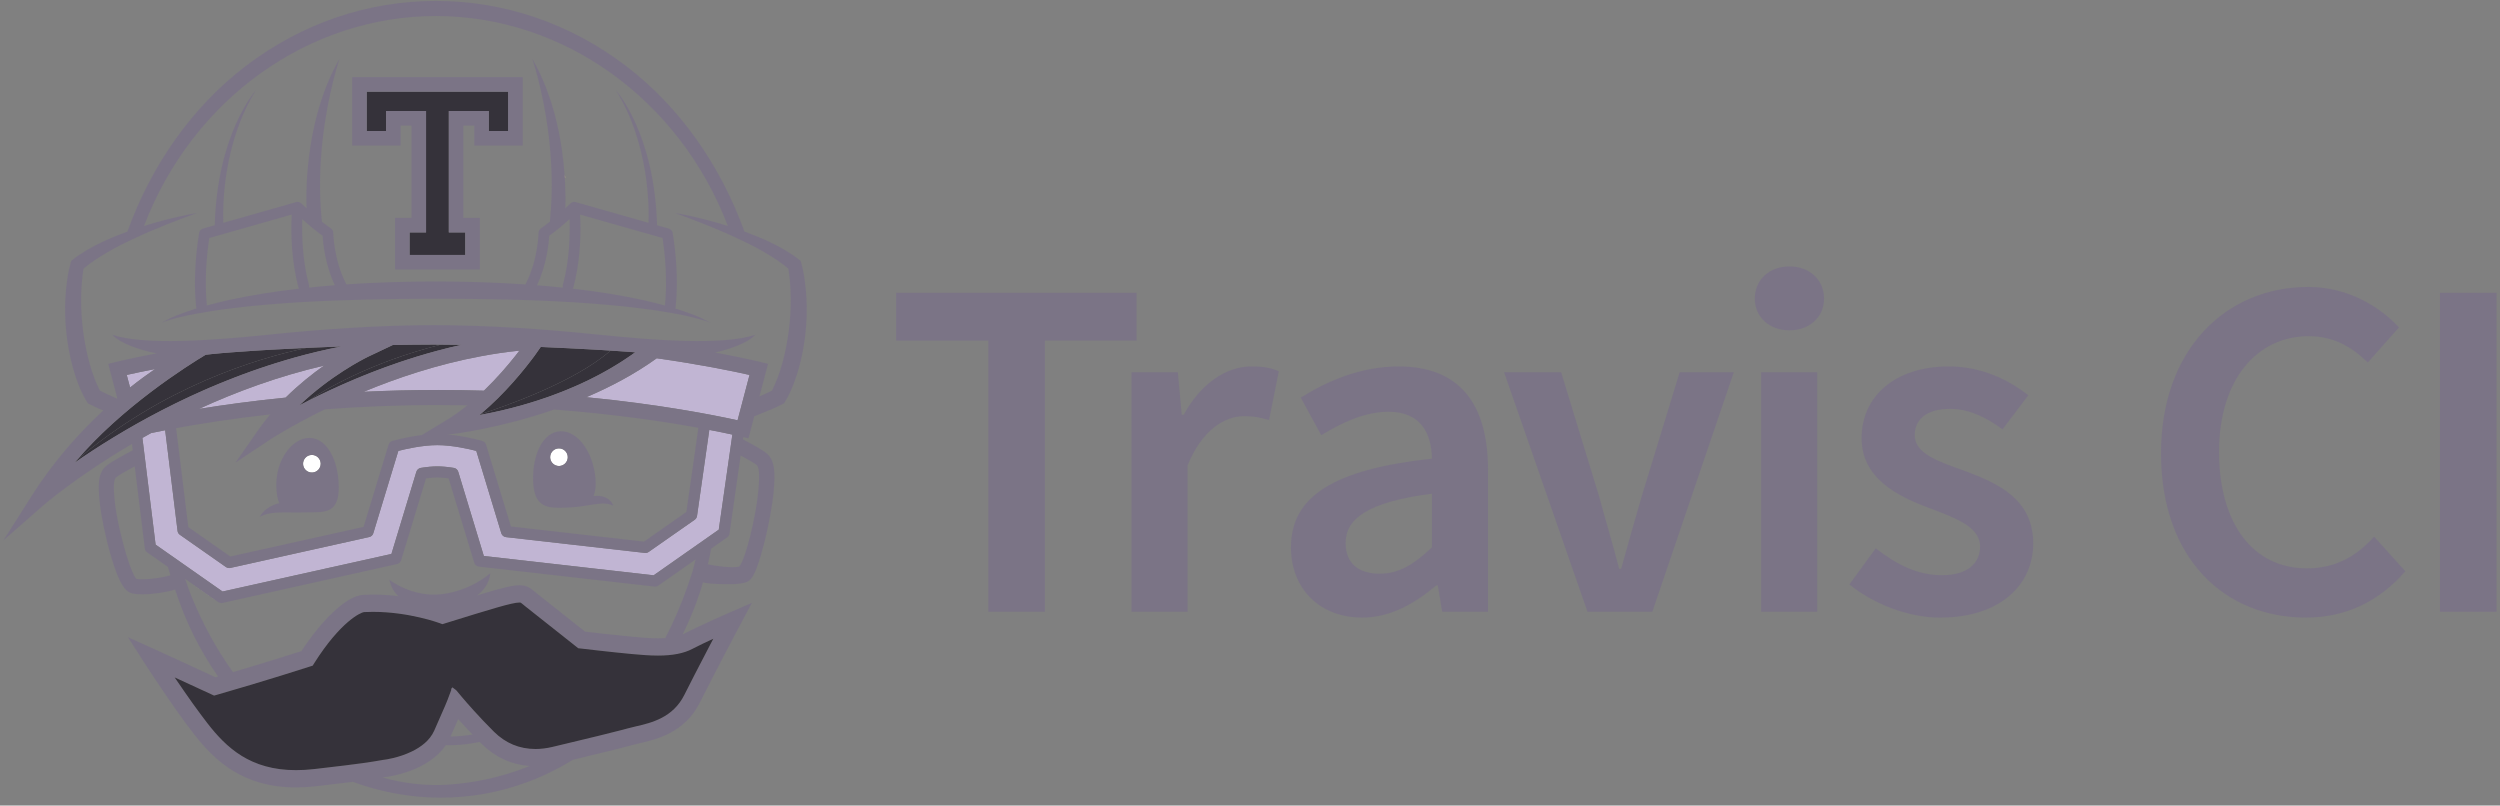 <?xml version="1.0" encoding="utf-8"?>
<!-- Generator: Adobe Illustrator 16.0.0, SVG Export Plug-In . SVG Version: 6.00 Build 0)  -->
<!DOCTYPE svg PUBLIC "-//W3C//DTD SVG 1.1//EN" "http://www.w3.org/Graphics/SVG/1.1/DTD/svg11.dtd">
<svg version="1.1" xmlns="http://www.w3.org/2000/svg" xmlns:xlink="http://www.w3.org/1999/xlink" x="0px" y="0px" width="720px"
	 height="232px" viewBox="0 0 720 232" enable-background="new 0 0 720 232" xml:space="preserve">
<rect x="0" y="0" width="720" height="232" fill="#808080" stroke="none"/>
<g id="Layer_1">
	<g>
		<path fill="#7B7486" d="M284.634,98.086h-26.543V84.324h69.249v13.763h-26.409v78.095h-16.297V98.086z"/>
		<path fill="#7B7486" d="M325.878,107.218h13.344l1.119,12.216h0.567c4.916-8.988,12.221-13.902,19.524-13.902
			c3.507,0,5.755,0.42,7.864,1.408l-2.81,14.043c-2.387-0.703-4.215-1.125-7.164-1.125c-5.476,0-12.079,3.793-16.295,14.185v42.14
			h-16.151L325.878,107.218L325.878,107.218z"/>
		<path fill="#7B7486" d="M412.4,132.078c-0.143-7.305-3.231-13.482-12.501-13.482c-6.884,0-13.348,3.088-19.382,6.739
			l-5.901-10.817c7.584-4.771,17.276-8.987,28.231-8.987c17.275,0,25.703,10.536,25.703,29.779v40.871h-13.204l-1.259-7.586h-0.426
			c-6.18,5.198-13.204,9.27-21.348,9.27c-12.08,0-20.513-8.143-20.513-20.227C371.805,142.895,384.17,135.167,412.4,132.078z
			 M397.373,165.225c5.616,0,9.972-2.808,15.027-7.586v-15.449c-18.68,2.39-24.859,7.306-24.859,14.188
			C387.541,162.557,391.607,165.225,397.373,165.225z"/>
		<path fill="#7B7486" d="M433.177,107.218h16.435l10.954,35.816c1.826,6.739,3.935,13.763,5.758,20.786h0.564
			c1.96-7.023,3.933-14.047,5.896-20.786l10.958-35.816h15.59l-23.454,68.964h-18.682L433.177,107.218z"/>
		<path fill="#7B7486" d="M505.384,86.007c0-5.477,4.216-9.272,9.972-9.272c5.765,0,9.973,3.796,9.973,9.272
			c0,5.335-4.208,9.132-9.973,9.132C509.6,95.14,505.384,91.343,505.384,86.007z M507.211,107.218h16.156v68.964h-16.156V107.218z"
			/>
		<path fill="#7B7486" d="M540.206,157.922c6.176,4.775,12.08,7.729,19.104,7.729c7.443,0,10.951-3.512,10.951-8.287
			c0-5.76-7.442-8.288-14.747-11.098c-9.133-3.371-19.384-8.566-19.384-20.082c0-12.083,9.691-20.651,25.14-20.651
			c9.552,0,17.279,3.928,22.898,8.288l-7.442,9.833c-4.775-3.512-9.69-5.899-15.169-5.899c-6.884,0-10.119,3.231-10.119,7.584
			c0,5.335,6.885,7.587,14.328,10.255c9.411,3.508,19.804,8.004,19.804,20.928c0,11.797-9.407,21.348-26.822,21.348
			c-9.412,0-19.385-4.07-26.124-9.551L540.206,157.922z"/>
		<path fill="#7B7486" d="M664.793,82.639c11.235,0,20.363,5.477,26.124,11.656l-8.988,10.108
			c-4.774-4.628-9.972-7.579-16.995-7.579c-15.027,0-25.844,12.635-25.844,33.287c0,20.928,9.969,33.572,25.279,33.572
			c8.146,0,14.188-3.375,19.383-9.133l8.987,9.971c-7.442,8.572-16.994,13.344-28.65,13.344c-23.313,0-41.715-16.855-41.715-47.33
			C622.374,100.474,641.193,82.639,664.793,82.639z"/>
		<path fill="#7B7486" d="M702.704,84.324H719v91.857h-16.296V84.324z"/>
	</g>
	<g>
		<path fill="#FFFFFF" d="M163.518,131.626c0.024,1.401-1.089,2.556-2.49,2.584c-1.401,0.024-2.562-1.095-2.581-2.492
			c-0.029-1.401,1.086-2.56,2.486-2.584C162.34,129.104,163.498,130.225,163.518,131.626z"/>
		<path fill="#FFFFFF" d="M92.362,133.492c0.035,1.396-1.07,2.564-2.467,2.601c-1.407,0.04-2.575-1.063-2.614-2.471
			c-0.035-1.397,1.068-2.571,2.476-2.601C91.152,130.982,92.323,132.086,92.362,133.492z"/>
		<path fill="#FFFFFF" d="M64.104,173.65c-0.118,0.02-0.236,0.035-0.354,0.035c0.001,0,0.002,0,0.003,0
			C63.865,173.686,63.984,173.67,64.104,173.65z"/>
		<path fill="#FFFFFF" d="M53.321,166.736c0.043,0.129,0.089,0.252,0.131,0.379c-0.041-0.124-0.086-0.248-0.124-0.373
			L53.321,166.736z"/>
		<polygon fill="#FFFFFF" points="61.003,172.122 62.826,173.395 61.003,172.116 55.535,168.288 55.535,168.292 		"/>
		<path fill="#FFFFFF" d="M198.125,168.553c0.205-0.589,0.409-1.178,0.607-1.775C198.532,167.373,198.33,167.964,198.125,168.553z"
			/>
		<path fill="#FFFFFF" d="M188.788,168.953c-0.098,0.007-0.194,0.005-0.289-0.008C188.595,168.958,188.69,168.96,188.788,168.953z"
			/>
		<path fill="#DFC78B" d="M205.661,93.444C205.721,93.472,205.716,93.47,205.661,93.444L205.661,93.444z"/>
		<path fill="#DFC78B" d="M205.266,93.25c0.187,0.092,0.328,0.162,0.396,0.194C205.602,93.416,205.474,93.353,205.266,93.25z"/>
		<path fill="#DFC78B" d="M204.406,92.83c0.372,0.183,0.655,0.32,0.859,0.42C205.029,93.134,204.723,92.985,204.406,92.83z"/>
		<path fill="#DFC78B" d="M204.406,92.83c-0.019-0.009-0.035-0.018-0.054-0.026l0,0C204.371,92.812,204.389,92.821,204.406,92.83z"
			/>
		<path fill="#DFC78B" d="M162.795,51.025l-0.191-0.708c0.024,0.357,0.048,0.71,0.068,1.058L162.795,51.025z"/>
		<path fill="#DFC78B" d="M45.415,93.444C45.361,93.47,45.356,93.472,45.415,93.444L45.415,93.444z"/>
		<path fill="#DFC78B" d="M46.671,92.83c0.043-0.021,0.086-0.042,0.13-0.063l0,0C46.754,92.79,46.716,92.808,46.671,92.83z"/>
		<path fill="#DFC78B" d="M46.671,92.83c-0.318,0.155-0.623,0.304-0.859,0.42C46.015,93.15,46.297,93.013,46.671,92.83z"/>
		<path fill="#DFC78B" d="M45.812,93.25c-0.211,0.103-0.336,0.166-0.396,0.194C45.483,93.412,45.623,93.342,45.812,93.25z"/>
		<path fill="#C1B5D3" d="M149.597,100.985c-0.37,0.481-0.777,1.005-1.213,1.555c-2.239,2.828-5.34,6.438-9.013,9.979
			c-4.279-0.134-8.672-0.208-13.194-0.208c-7.474,0-14.64,0.197-21.444,0.524c9.618-3.986,21.167-7.884,33.677-10.222
			C142.06,101.921,145.798,101.366,149.597,100.985z"/>
		<path fill="#C1B5D3" d="M93.332,105.289c-3.437,2.412-7.309,5.487-11.068,9.221c-9.622,0.966-18.021,2.129-24.944,3.248
			C67.966,112.866,80.119,108.359,93.332,105.289z"/>
		<path fill="#C1B5D3" d="M210.924,125.158l-3.919,27.385l-18.754,13.141l-48.91-5.562l-7.359-24.248
			c-0.175-0.588-0.674-1.021-1.282-1.123c-1.812-0.293-3.412-0.437-4.75-0.437c-1.341,0-2.942,0.144-4.764,0.437
			c-0.601,0.104-1.096,0.535-1.279,1.123l-7.179,23.657l-48.634,10.822L44.82,156.852l-3.804-30.733
			c0.832-0.464,1.675-0.931,2.52-1.396c1.195-0.258,2.537-0.529,4.022-0.812l3.58,29.001c0.049,0.45,0.303,0.853,0.675,1.112
			l13.263,9.291c0.267,0.185,0.594,0.289,0.914,0.289c0.119,0,0.233-0.017,0.358-0.041l39.985-8.896
			c0.139-0.034,0.271-0.083,0.4-0.146c0.367-0.201,0.663-0.537,0.783-0.957l7.206-23.707c1.931-0.496,6.879-1.655,11.227-1.655
			c4.339,0,9.287,1.159,11.223,1.655l7.201,23.707c0.183,0.613,0.722,1.06,1.356,1.133l39.991,4.543
			c0.386,0.045,0.78-0.061,1.099-0.283l13.267-9.275c0.358-0.258,0.604-0.658,0.664-1.095l3.542-24.78
			C206.951,124.314,209.174,124.781,210.924,125.158z"/>
		<path fill="#C1B5D3" d="M215.861,107.983l-3.443,13.06c-7.041-1.555-22.503-4.601-43.551-6.652
			c6.874-2.932,13.877-6.606,20.275-11.207C201.667,104.952,210.863,106.854,215.861,107.983z"/>
		<path fill="#C1B5D3" d="M36.503,107.983l0.957,3.615c2.679-2.134,5.131-3.902,7.2-5.313
			C41.288,106.933,38.538,107.522,36.503,107.983z"/>
		<path fill="#A51E28" d="M182.942,101.466c-0.01-0.01-0.024-0.016-0.034-0.016c-2.309-0.172-4.615-0.328-6.923-0.478
			c2.308,0.15,4.614,0.307,6.923,0.483C182.923,101.456,182.933,101.461,182.942,101.466z"/>
		<path fill="#A51E28" d="M166.035,111.08c5.273-2.334,10.642-5.218,15.747-8.782C176.676,105.861,171.308,108.745,166.035,111.08z"
			/>
		<path fill="#35323A" d="M171.542,100.698c-5.271-0.297-10.539-0.55-15.814-0.768c-0.302,0.451-0.925,1.356-1.816,2.576
			c-2.826,3.822-8.397,10.792-15.536,16.771c5.372-1.703,26.682-8.852,37.477-18.312
			C174.416,100.873,172.98,100.781,171.542,100.698z"/>
		<path fill="#A51E28" d="M111.588,105.537c-0.383,0.139-0.768,0.278-1.146,0.418C110.82,105.815,111.205,105.676,111.588,105.537z"
			/>
		<path fill="#A51E28" d="M114.025,104.676c-0.438,0.151-0.875,0.303-1.307,0.456C113.15,104.979,113.587,104.827,114.025,104.676z"
			/>
		<path fill="#A51E28" d="M109.23,106.407c-0.331,0.124-0.658,0.248-0.985,0.372C108.572,106.655,108.899,106.53,109.23,106.407z"/>
		<path fill="#A51E28" d="M106.944,107.282c-0.268,0.104-0.531,0.208-0.797,0.313C106.413,107.491,106.677,107.387,106.944,107.282z
			"/>
		<path fill="#A51E28" d="M116.612,103.803c-0.519,0.17-1.036,0.341-1.549,0.515C115.576,104.145,116.094,103.974,116.612,103.803z"
			/>
		<path fill="#A51E28" d="M125.445,101.154c-1.872,0.508-3.717,1.037-5.519,1.59C121.73,102.19,123.574,101.662,125.445,101.154z"/>
		<path fill="#A51E28" d="M119.927,102.744c-0.826,0.254-1.646,0.515-2.459,0.777C118.281,103.258,119.101,102.998,119.927,102.744z
			"/>
		<path fill="#A51E28" d="M102.573,109.048c-0.026,0.011-0.054,0.022-0.079,0.033C102.52,109.07,102.547,109.059,102.573,109.048z"
			/>
		<path fill="#A51E28" d="M104.724,108.165c-0.18,0.071-0.354,0.144-0.532,0.217C104.369,108.309,104.544,108.236,104.724,108.165z"
			/>
		<path fill="#35323A" d="M132.919,99.307c0.008-0.002,0.016-0.003,0.023-0.005c-2.675-0.035-5.35-0.064-8.019-0.074h-0.005
			c-3.932,0.01-7.855,0.06-11.787,0.129l-7.25,3.437c-0.011,0-0.055,0.025-0.107,0.06c-1.091,0.53-10.608,5.333-19.569,13.901
			c0.784-0.413,1.615-0.841,2.471-1.275c4.901-3.293,17.972-11.091,38.296-16.231C128.955,99.261,130.938,99.273,132.919,99.307z"/>
		<path fill="#35323A" d="M88.367,100.183c-3.357,0.155-6.715,0.327-10.069,0.516c-3.889,0.218-7.766,0.48-11.64,0.772
			c-1.932,0.148-3.867,0.313-5.783,0.515c-0.556,0.054-1.1,0.114-1.645,0.184c-5.062,3.025-24.436,15.188-37.747,31.105
			c0.229-0.275,0.466-0.549,0.701-0.822C46.827,111.43,73.845,103.246,88.367,100.183z"/>
		<path fill="#A51E28" d="M82.163,103.747c-26.62,7.875-48.152,20.821-60.68,29.528C34.015,124.566,55.543,111.621,82.163,103.747z"
			/>
		<path fill="#A51E28" d="M84.756,103c4.427-1.238,8.988-2.327,13.668-3.229c-0.011,0.001-0.021,0.001-0.031,0.001
			C93.729,100.678,89.173,101.761,84.756,103z"/>
		<path fill="#A51E28" d="M197.729,191.473c0,0-0.004,0.006-0.008,0.012c-0.001,0.002-0.002,0.002-0.003,0.004
			C197.721,191.48,197.725,191.479,197.729,191.473z"/>
		<path fill="#A51E28" d="M203.481,184.869c0.138-0.062,0.272-0.127,0.41-0.189C203.754,184.744,203.619,184.805,203.481,184.869z"
			/>
		<path fill="#A51E28" d="M204.403,184.439c0.084-0.039,0.167-0.078,0.251-0.117C204.57,184.361,204.487,184.4,204.403,184.439z"/>
		<path fill="#A51E28" d="M201.868,185.643c0.185-0.092,0.373-0.18,0.564-0.271C202.241,185.463,202.053,185.551,201.868,185.643z"
			/>
		<path fill="#A51E28" d="M201.146,185.996c0.194-0.096,0.396-0.193,0.598-0.293C201.539,185.803,201.341,185.9,201.146,185.996z"/>
		<path fill="#A51E28" d="M202.646,185.268c0.167-0.08,0.336-0.16,0.504-0.24C202.981,185.107,202.814,185.188,202.646,185.268z"/>
		<path fill="#A51E28" d="M199.858,186.645L199.858,186.645c0.043-0.021,0.085-0.045,0.129-0.065
			C199.945,186.6,199.9,186.623,199.858,186.645z"/>
		<path fill="#A51E28" d="M199.987,186.578c0.128-0.066,0.257-0.131,0.391-0.199C200.243,186.447,200.115,186.512,199.987,186.578z"
			/>
		<path fill="#A51E28" d="M200.378,186.379c0.229-0.115,0.462-0.23,0.706-0.352C200.84,186.148,200.604,186.264,200.378,186.379z"/>
		<polygon fill="#35323A" points="140.782,37.728 146.354,37.728 146.354,26.407 140.271,26.407 129.257,26.407 105.61,26.407
			105.61,37.728 111.182,37.728 111.182,31.978 122.704,31.978 122.704,66.937 117.961,66.937 117.961,73.425 134.001,73.425
			134.001,66.937 129.257,66.937 129.257,31.978 140.782,31.978 		"/>
		<path fill="#88162B" d="M166.035,111.08c-10.724,4.748-21.054,7.218-27.972,8.462C144.981,118.3,155.311,115.829,166.035,111.08z"
			/>
		<path fill="#88162B" d="M138.375,119.277c-0.105,0.088-0.207,0.177-0.312,0.265C138.168,119.454,138.27,119.365,138.375,119.277
			L138.375,119.277z"/>
		<path fill="#88162B" d="M175.853,100.964C175.853,100.964,175.852,100.964,175.853,100.964c0.044,0.004,0.089,0.006,0.133,0.009
			C175.941,100.97,175.897,100.967,175.853,100.964z"/>
		<path fill="#88162B" d="M182.942,101.466c-0.387,0.272-0.768,0.559-1.16,0.831C182.18,102.025,182.556,101.733,182.942,101.466z"
			/>
		<path fill="#35323A" d="M182.942,101.466c-0.01-0.005-0.02-0.01-0.034-0.01c-2.309-0.176-4.615-0.333-6.923-0.483
			c-0.044-0.003-0.089-0.005-0.134-0.008c-10.795,9.461-32.104,16.609-37.477,18.312c-0.105,0.088-0.207,0.177-0.312,0.265
			c6.918-1.245,17.248-3.715,27.972-8.462c5.272-2.335,10.641-5.218,15.747-8.782C182.175,102.025,182.556,101.738,182.942,101.466z
			"/>
		<path fill="#88162B" d="M88.667,115.484c3.931-2,8.593-4.21,13.827-6.403c-5.233,2.192-9.89,4.397-13.818,6.397
			C88.673,115.48,88.669,115.482,88.667,115.484z"/>
		<path fill="#88162B" d="M115.063,104.318c-0.348,0.119-0.692,0.239-1.038,0.358C114.37,104.557,114.716,104.437,115.063,104.318z"
			/>
		<path fill="#88162B" d="M132.919,99.307c-2.543,0.56-5.032,1.184-7.474,1.847c2.448-0.665,4.945-1.289,7.497-1.847
			C132.935,99.307,132.927,99.307,132.919,99.307z"/>
		<path fill="#88162B" d="M117.468,103.521c-0.288,0.093-0.569,0.188-0.855,0.282C116.898,103.709,117.181,103.614,117.468,103.521z
			"/>
		<path fill="#88162B" d="M110.441,105.955c-0.407,0.149-0.811,0.3-1.211,0.452C109.631,106.255,110.034,106.104,110.441,105.955z"
			/>
		<path fill="#88162B" d="M108.245,106.779c-0.437,0.167-0.871,0.335-1.301,0.503C107.373,107.114,107.809,106.946,108.245,106.779z
			"/>
		<path fill="#88162B" d="M106.147,107.595c-0.478,0.19-0.954,0.378-1.424,0.569C105.193,107.974,105.67,107.785,106.147,107.595z"
			/>
		<path fill="#88162B" d="M104.191,108.381c-0.544,0.222-1.086,0.444-1.618,0.667C103.105,108.826,103.648,108.603,104.191,108.381z
			"/>
		<path fill="#88162B" d="M112.719,105.131c-0.38,0.135-0.754,0.27-1.131,0.406C111.965,105.401,112.339,105.266,112.719,105.131z"
			/>
		<path fill="#35323A" d="M126.972,99.248c-20.324,5.14-33.395,12.938-38.296,16.231c3.929-2,8.585-4.206,13.818-6.397
			c0.025-0.011,0.053-0.022,0.079-0.033c0.532-0.222,1.074-0.445,1.618-0.667c0.178-0.073,0.353-0.146,0.532-0.217
			c0.47-0.191,0.946-0.379,1.424-0.569c0.266-0.104,0.529-0.208,0.797-0.313c0.43-0.168,0.864-0.336,1.301-0.503
			c0.327-0.124,0.654-0.249,0.985-0.372c0.4-0.152,0.804-0.303,1.211-0.452c0.379-0.14,0.764-0.279,1.146-0.418
			c0.377-0.136,0.751-0.271,1.131-0.406c0.432-0.152,0.868-0.304,1.307-0.456c0.346-0.119,0.69-0.239,1.038-0.358
			c0.513-0.173,1.03-0.344,1.549-0.515c0.286-0.094,0.567-0.189,0.855-0.282c0.813-0.263,1.633-0.523,2.459-0.777
			c1.802-0.553,3.646-1.082,5.519-1.59c2.441-0.664,4.931-1.287,7.474-1.847C130.938,99.273,128.955,99.261,126.972,99.248z"/>
		<path fill="#88162B" d="M98.424,99.767c-3.35,0.121-6.701,0.26-10.055,0.415c-0.001,0-0.002,0.001-0.002,0.001
			c3.343-0.154,6.686-0.291,10.025-0.41C98.403,99.771,98.413,99.768,98.424,99.767z"/>
		<path fill="#35323A" d="M88.367,100.183c-14.522,3.063-41.54,11.247-66.183,32.27c-0.235,0.273-0.472,0.546-0.701,0.822
			c12.527-8.707,34.06-21.653,60.68-29.528c0.858-0.254,1.724-0.502,2.593-0.746c4.417-1.24,8.974-2.322,13.637-3.228
			C95.053,99.892,91.71,100.029,88.367,100.183z"/>
		<path fill="#88162B" d="M201.084,186.027c0.021-0.01,0.041-0.021,0.062-0.031C201.125,186.008,201.104,186.018,201.084,186.027z"
			/>
		<path fill="#88162B" d="M204.467,185.807c0.22-0.416,0.43-0.82,0.639-1.217c0,0-0.001,0-0.001,0.002
			C204.896,184.984,204.683,185.395,204.467,185.807z"/>
		<path fill="#88162B" d="M201.743,185.703c0.042-0.02,0.084-0.041,0.125-0.061C201.827,185.662,201.785,185.684,201.743,185.703z"
			/>
		<polygon fill="#88162B" points="131.385,198.79 133.121,200.855 131.396,198.798 		"/>
		<path fill="#88162B" d="M204.467,185.807c-1.361,2.598-2.891,5.541-4.362,8.403C201.577,191.348,203.105,188.408,204.467,185.807z
			"/>
		<path fill="#88162B" d="M183.01,209.234c-0.795,0.182-1.543,0.354-2.221,0.549C181.467,209.59,182.22,209.416,183.01,209.234z"/>
		<path fill="#88162B" d="M183.01,209.234c4.559-1.051,10.797-2.502,14.095-9.121C193.803,206.732,187.568,208.182,183.01,209.234z"
			/>
		<polygon fill="#88162B" points="197.721,191.482 197.725,191.477 197.719,191.484 		"/>
		<path fill="#88162B" d="M200.104,194.21c-1.058,2.062-2.087,4.08-3,5.904C198.018,198.292,199.047,196.271,200.104,194.21z"/>
		<path fill="#88162B" d="M203.892,184.68c0.168-0.08,0.34-0.16,0.512-0.24C204.231,184.52,204.06,184.6,203.892,184.68z"/>
		<path fill="#88162B" d="M133.319,201.091c0.88,1.035,4.566,5.313,8.944,9.657c3.332,3.301,7.349,4.969,11.963,4.969
			c-4.61,0-8.631-1.668-11.963-4.973C137.886,206.402,134.199,202.126,133.319,201.091z"/>
		<path fill="#88162B" d="M202.433,185.371c0.072-0.035,0.145-0.068,0.214-0.104C202.577,185.303,202.505,185.336,202.433,185.371z"
			/>
		<path fill="#88162B" d="M204.654,184.322c0.26-0.121,0.521-0.242,0.78-0.359C205.176,184.08,204.914,184.201,204.654,184.322z"/>
		<path fill="#88162B" d="M203.15,185.027c0.111-0.053,0.221-0.105,0.331-0.158C203.371,184.922,203.262,184.975,203.15,185.027z"/>
		<path fill="#88162B" d="M159.129,215.111c1.551-0.375,3.23-0.783,4.953-1.193c5.112-1.221,10.774-2.576,14.535-3.553
			c-3.761,0.977-9.423,2.33-14.535,3.549C162.359,214.328,160.675,214.73,159.129,215.111z"/>
		<path fill="#88162B" d="M50.302,195.098c0.892,1.315,1.869,2.743,2.884,4.2c-1.011-1.455-1.984-2.881-2.873-4.196
			C50.31,195.1,50.306,195.1,50.302,195.098z"/>
		<polygon fill="#88162B" points="130.001,198.6 129.998,198.602 129.999,198.602 		"/>
		<polygon fill="#88162B" points="130.001,198.604 129.999,198.602 128.887,201.589 		"/>
		<path fill="#88162B" d="M57.716,205.634c-1.515-2.045-3.062-4.221-4.53-6.336C54.652,201.413,56.199,203.591,57.716,205.634z"/>
		<path fill="#88162B" d="M85.23,221.805c1.649,0,3.402-0.096,5.204-0.305c-1.801,0.203-3.557,0.305-5.206,0.305
			C85.229,221.805,85.229,221.805,85.23,221.805z"/>
		<path fill="#88162B" d="M59.739,208.305c-0.658-0.847-1.339-1.748-2.023-2.671c0.685,0.925,1.362,1.824,2.02,2.671
			c5.452,7.016,12.322,13.5,25.49,13.5c0.002,0,0.002,0,0.002,0C72.057,221.805,65.192,215.32,59.739,208.305z"/>
		<path fill="#88162B" d="M118.616,216.426c2.609-1.266,5.176-3.168,6.432-5.982c3.17-7.096,3.814-8.785,3.839-8.854
			c-0.024,0.062-0.669,1.758-3.839,8.85C123.792,213.254,121.226,215.158,118.616,216.426z"/>
		<path fill="#88162B" d="M110.39,218.844c0.164-0.021,0.331-0.045,0.509-0.066c0.059-0.006,3.932-0.506,7.718-2.352
			c-3.786,1.842-7.658,2.34-7.723,2.346C110.718,218.795,110.552,218.82,110.39,218.844z"/>
		<path fill="#88162B" d="M92.797,221.23c11.454-1.318,14.596-1.873,16.34-2.176c0.452-0.082,0.837-0.148,1.253-0.212
			c-0.417,0.062-0.802,0.13-1.253,0.207C107.393,219.352,104.251,219.912,92.797,221.23z"/>
		<polygon fill="#88162B" points="66.996,209.16 67.005,209.17 66.997,209.162 		"/>
		<path fill="#07090A" d="M133.319,201.091c0.88,1.035,4.566,5.313,8.944,9.657c3.332,3.301,7.349,4.969,11.963,4.969
			c-4.61,0-8.631-1.668-11.963-4.973C137.886,206.402,134.199,202.126,133.319,201.091z"/>
		<path fill="#07090A" d="M57.716,205.634c-1.515-2.045-3.062-4.221-4.53-6.336C54.652,201.413,56.199,203.591,57.716,205.634z"/>
		<path fill="#07090A" d="M118.616,216.426c2.609-1.266,5.176-3.168,6.432-5.982c3.17-7.096,3.814-8.785,3.839-8.854
			c-0.024,0.062-0.669,1.758-3.839,8.85C123.792,213.254,121.226,215.158,118.616,216.426z"/>
		<path fill="#07090A" d="M85.23,221.805c1.649,0,3.402-0.096,5.204-0.305c-1.801,0.203-3.557,0.305-5.206,0.305
			C85.229,221.805,85.229,221.805,85.23,221.805z"/>
		<path fill="#07090A" d="M159.129,215.111c1.551-0.375,3.23-0.783,4.953-1.193c5.453-1.303,11.533-2.76,15.262-3.744
			c-3.729,0.984-9.809,2.441-15.262,3.74C162.359,214.328,160.675,214.73,159.129,215.111z"/>
		<path fill="#07090A" d="M91.663,221.359c12.383-1.412,15.673-1.994,17.474-2.305c0.452-0.082,0.837-0.148,1.253-0.212
			c-0.417,0.062-0.802,0.13-1.253,0.207C107.336,219.361,104.046,219.947,91.663,221.359z"/>
		<path fill="#07090A" d="M204.467,185.807c-1.361,2.598-2.891,5.541-4.362,8.403C201.577,191.348,203.105,188.408,204.467,185.807z
			"/>
		<polygon fill="#07090A" points="130.001,198.6 129.998,198.602 129.999,198.602 		"/>
		<path fill="#7B7486" d="M176.634,145.641c-3.351-1.619-7.014,0.43-13.686,0.555c-4.967,0.179-9.132,0.232-9.405-7.561
			c-0.276-7.811,2.902-14.264,7.87-14.437c4.963-0.175,9.495,6.013,10.104,13.797c0.169,2.149-0.069,3.714-0.6,4.873
			C175.532,142.318,176.584,145.451,176.634,145.641z M161.027,134.211c1.401-0.029,2.515-1.184,2.49-2.584
			c-0.02-1.402-1.178-2.521-2.585-2.491c-1.4,0.024-2.516,1.183-2.486,2.585C158.466,133.116,159.626,134.236,161.027,134.211z"/>
		<path fill="#7B7486" d="M97.566,140.178c0.074,7.799-4.056,7.33-9.027,7.379c-0.505,0.016-0.98,0.023-1.457,0.023
			c-0.554,0.015-1.089,0.021-1.603,0.011c-4.825-0.011-7.905-0.228-10.634,1.247c0.064-0.168,1.263-2.847,5.592-3.938
			c-0.478-1.053-0.778-2.521-0.857-4.549c-0.298-7.795,4.511-14.189,9.478-14.234C94.025,126.068,97.492,132.378,97.566,140.178z
			 M89.896,136.093c1.396-0.034,2.502-1.204,2.467-2.601c-0.039-1.406-1.21-2.51-2.605-2.471c-1.407,0.029-2.511,1.203-2.476,2.601
			C87.32,135.027,88.488,136.133,89.896,136.093z"/>
		<path fill="#7B7486" d="M204.353,92.804c-0.2-0.097-0.4-0.196-0.592-0.29c-0.293-0.142-0.619-0.303-0.992-0.485
			c-0.022-0.01-0.037-0.018-0.037-0.018c-0.211-0.104-0.419-0.223-0.622-0.354c-2.197-1.014-4.498-1.8-6.797-2.554
			c-0.272-0.089-0.539-0.169-0.812-0.248c0.021-0.069,0.04-0.139,0.051-0.208c0.034-0.26,0.624-4.625,0.269-11.504
			c-0.152-2.939-0.477-6.334-1.092-10.068c-0.099-0.595-0.534-1.079-1.108-1.244l-3.382-0.956
			c-0.729-26.179-11.506-38.48-11.844-38.861c9.629,15.497,9.545,33.875,9.377,38.158l-20.975-5.962c-0.015,0-0.029,0-0.049-0.01
			c-0.085-0.02-0.18-0.03-0.269-0.04c-0.02,0-0.044-0.004-0.077-0.004c-0.109-0.005-0.229,0.004-0.343,0.03
			c-0.016,0-0.034,0.015-0.056,0.015c-0.093,0.02-0.178,0.05-0.271,0.094c-0.033,0.015-0.063,0.035-0.094,0.045
			c-0.069,0.048-0.139,0.088-0.208,0.138c-0.015,0.01-0.035,0.02-0.05,0.034c-0.02,0.015-0.029,0.03-0.04,0.04
			c-0.02,0.02-0.044,0.035-0.06,0.05c-0.02,0.021-0.584,0.574-1.461,1.402c0.061-1.962,0.076-4.964-0.147-8.63
			c-0.021-0.348-0.044-0.701-0.068-1.058c-0.659-9.21-2.836-22.147-9.342-33.472c0.057,0.163,0.699,2.042,1.531,5.207
			c2.094,7.963,5.39,24.078,3.593,41.565c-0.008,0.08-0.014,0.16-0.022,0.241c-0.027,0.022-0.057,0.043-0.085,0.065
			c-0.82,0.65-1.657,1.286-2.486,1.846c-0.415,0.288-0.674,0.757-0.683,1.262c0,0.08-0.185,7.898-3.636,14.555
			c-0.061,0.109-0.093,0.219-0.128,0.332c-8.588-0.589-17.2-0.841-25.803-0.847c-8.597,0.005-17.215,0.243-25.808,0.827
			c-0.034-0.104-0.069-0.213-0.119-0.312c-3.456-6.657-3.634-14.475-3.639-14.555c-0.009-0.505-0.263-0.975-0.678-1.262
			c-0.857-0.58-1.739-1.238-2.582-1.912c-1.745-16.636,1.135-32.052,3.231-40.44c0.995-3.982,1.816-6.389,1.881-6.573
			c-9.44,16.427-9.767,36.247-9.558,43.16c-0.893-0.828-1.446-1.381-1.461-1.402c-0.016-0.015-0.045-0.03-0.065-0.05
			c-0.01-0.01-0.02-0.025-0.034-0.04c-0.016-0.015-0.035-0.024-0.055-0.034c-0.069-0.05-0.14-0.09-0.209-0.128
			c-0.034-0.02-0.059-0.04-0.099-0.055c-0.09-0.044-0.167-0.074-0.257-0.084c-0.025-0.01-0.044-0.025-0.06-0.025
			c-0.119-0.025-0.238-0.035-0.348-0.03c-0.029,0-0.06,0.004-0.089,0.004c-0.085,0.01-0.168,0.02-0.257,0.04
			c-0.02,0.01-0.03,0.01-0.05,0.01l-20.968,5.962c-0.169-4.284-0.259-22.662,9.369-38.158c-0.337,0.381-11.113,12.683-11.847,38.861
			l-3.367,0.956c-0.589,0.165-1.021,0.648-1.118,1.244c-0.615,3.729-0.938,7.12-1.092,10.056
			c-0.356,6.887,0.235,11.256,0.273,11.516c0.016,0.069,0.035,0.134,0.046,0.204c-0.269,0.083-0.545,0.163-0.813,0.247
			c-2.302,0.754-4.612,1.544-6.81,2.562c-0.202,0.13-0.409,0.248-0.62,0.351c0,0-0.014,0.007-0.034,0.018
			c-0.374,0.182-0.7,0.343-0.993,0.485c-0.167,0.082-0.343,0.167-0.516,0.252c-0.109,0.062-0.221,0.118-0.328,0.181
			c1.556-0.61,3.165-1.056,4.773-1.452c1.615-0.401,3.24-0.758,4.863-1.065c3.265-0.608,6.538-1.134,9.831-1.535
			c3.284-0.431,6.582-0.787,9.885-1.064c3.305-0.282,6.603-0.56,9.915-0.752c13.243-0.783,26.52-1.03,39.803-1.035
			c13.286,0.01,26.563,0.217,39.803,1.03c3.313,0.193,6.611,0.469,9.919,0.748c3.31,0.282,6.597,0.643,9.88,1.074
			c3.295,0.396,6.573,0.921,9.831,1.531c1.63,0.312,3.25,0.658,4.858,1.069c1.62,0.396,3.22,0.842,4.78,1.452
			C204.528,92.898,204.439,92.853,204.353,92.804z M85.395,83.221c-3.329,0.406-6.662,0.826-9.979,1.376
			c-3.308,0.565-6.617,1.168-9.896,1.896c-1.99,0.462-3.961,0.952-5.934,1.486c-0.018-0.157-0.042-0.396-0.07-0.705
			c-0.229-2.447-0.662-9.495,0.759-18.725L84.004,61.8c-0.179,3.532-0.276,10.688,1.249,18.008c0.212,1.015,0.453,2.033,0.731,3.045
			c0.03,0.098,0.07,0.198,0.114,0.288C85.859,83.171,85.631,83.191,85.395,83.221z M88.98,82.829c0.067-0.252,0.072-0.53,0-0.802
			c-1.948-7.102-2.052-14.704-1.918-18.903c1.57,1.421,3.695,3.249,5.844,4.769c0.13,2.193,0.739,8.403,3.526,14.249
			C93.946,82.338,91.461,82.567,88.98,82.829z M162.111,82.027c-0.079,0.272-0.069,0.555,0,0.818
			c-2.485-0.263-4.972-0.486-7.457-0.689c2.787-5.845,3.396-12.069,3.531-14.263c2.144-1.521,4.273-3.348,5.839-4.769
			C164.166,67.313,164.062,74.915,162.111,82.027z M191.633,86.547c-0.053,0.686-0.104,1.174-0.135,1.438
			c-1.96-0.534-3.94-1.02-5.932-1.486c-6.562-1.441-13.202-2.511-19.879-3.273c-0.229-0.03-0.465-0.045-0.698-0.074
			c0.044-0.099,0.085-0.199,0.114-0.297c0.2-0.728,0.374-1.458,0.539-2.188c1.721-7.613,1.631-15.195,1.437-18.864l23.736,6.749
			C192.108,76.986,191.858,83.604,191.633,86.547z"/>
		<path fill="#7B7486" d="M150.549,41.912V22.217h-49.123v19.695h13.95v-5.749h3.134v26.579h-4.733v14.863h24.415V62.742h-4.749
			V36.163h3.146v5.749H150.549z M129.257,31.978v34.959h4.744v6.488h-16.04v-6.488h4.743V31.978h-11.522v5.75h-5.571V26.407h23.646
			h11.015h6.082v11.321h-5.571v-5.75H129.257z"/>
		<path fill="#07090A" d="M131.29,198.673v-0.002c-0.006-0.004-0.011-0.008-0.018-0.014
			C131.279,198.663,131.284,198.667,131.29,198.673z"/>
		<path fill="#7B7486" d="M232.258,85.895c-0.08-1.684-0.247-3.367-0.485-5.032c-0.108-0.842-0.238-1.684-0.412-2.51
			c-0.162-0.853-0.33-1.646-0.599-2.571l-0.177-0.654l-0.467-0.367c-2.654-2.084-5.518-3.66-8.424-5.052
			c-2.401-1.134-4.839-2.12-7.305-3.03c-6.875-19.078-18.691-35.994-34.228-47.781C164.102,6.716,145.214,0.267,125.543,0.267
			c-19.672,0-38.56,6.449-54.62,18.632C55.387,30.686,43.569,47.602,36.696,66.685c-2.46,0.906-4.902,1.896-7.299,3.025
			c-2.912,1.392-5.774,2.967-8.429,5.052l-0.467,0.367l-0.179,0.654c-0.257,0.925-0.425,1.718-0.599,2.571
			c-0.167,0.826-0.292,1.668-0.411,2.51c-0.238,1.665-0.396,3.348-0.484,5.032c-0.169,3.372-0.074,6.75,0.296,10.103
			c0.357,3.348,0.981,6.666,1.871,9.955c0.467,1.634,0.997,3.249,1.626,4.853c0.312,0.803,0.653,1.599,1.031,2.396
			c0.186,0.397,0.39,0.784,0.598,1.189l0.332,0.589c0.129,0.218,0.213,0.377,0.407,0.664l0.335,0.53l0.537,0.272
			c0.568,0.292,1.039,0.515,1.553,0.759l1.501,0.673c0.278,0.113,0.539,0.227,0.823,0.342c-6.819,6.305-14.225,14.494-20.639,24.617
			L1,155.613l11.371-9.979c0.193-0.169,9.727-8.423,25.628-17.773l0.223,1.828c-1.04,0.541-6.04,3.164-7.526,4.408
			c-2.463,2.045-2.582,5.219-1.923,11.142c0.338,3.036,1.476,8.929,3.011,14.331c2.645,9.297,4.583,10.941,6.285,11.326
			c0.768,0.185,1.759,0.27,2.873,0.27c3.046,0,6.947-0.594,9.493-1.361c2.986,9.285,7.216,17.668,12.372,25.024
			c-0.249,0.067-0.495,0.147-0.744,0.219c-3.101-1.438-13.945-6.462-17.591-8.101l-7.616-3.428l4.505,7.033
			c0.328,0.508,8.104,12.633,14.453,20.807c5.938,7.621,14.069,15.422,29.412,15.422c1.847,0,3.779-0.119,5.77-0.338
			c4.575-0.525,8.013-0.938,10.627-1.273c16.106,5.918,33.865,6.281,50.719-0.104c4.612-1.752,8.815-3.877,12.673-6.26
			c0.08-0.011,0.154-0.029,0.229-0.05c6.27-1.512,13.377-3.205,16.888-4.19c0.564-0.152,1.268-0.32,2.001-0.494
			c4.893-1.125,13.068-3.021,17.428-11.743c4.393-8.8,11.557-22.28,11.632-22.419l3.35-6.289l-6.528,2.838
			c-0.348,0.158-8.618,3.76-12.916,6.012c-0.153,0.086-0.326,0.16-0.501,0.242c3.487-7.115,5.246-12.805,5.859-14.988
			c2.406,0.578,5.972,0.504,8.596,0.504c1.29,0,2.617-0.224,3.478-0.444c1.705-0.433,3.022-1.565,5.499-11.158
			c1.441-5.576,2.475-11.647,2.758-14.769c0.549-6.075,0.371-9.33-2.109-11.385c-1.234-1.021-4.858-2.972-6.702-3.933l0.09-0.664
			c0.941,0.224,1.446,0.353,1.486,0.362l1.674-6.346c0.589-0.252,1.213-0.504,1.921-0.777c1.01-0.401,2.021-0.801,3.032-1.237
			l1.493-0.673c0.521-0.244,0.987-0.467,1.557-0.759l0.533-0.272l0.338-0.53c0.189-0.287,0.289-0.446,0.406-0.664l0.327-0.589
			c0.224-0.405,0.42-0.792,0.604-1.189c0.378-0.797,0.714-1.594,1.031-2.396c0.628-1.604,1.158-3.219,1.624-4.853
			c0.887-3.289,1.521-6.606,1.873-9.955C232.342,92.645,232.426,89.267,232.258,85.895z M21.483,133.275
			c0.229-0.276,0.466-0.549,0.701-0.823c13.283-15.507,32.082-27.311,37.046-30.283c0.549-0.07,1.089-0.13,1.64-0.184
			c1.921-0.208,3.853-0.367,5.788-0.509c3.879-0.298,7.751-0.566,11.645-0.778c3.354-0.189,6.709-0.361,10.066-0.517
			c3.354-0.155,6.705-0.294,10.055-0.415c-4.675,0.907-9.241,1.991-13.668,3.234C56.941,110.781,34.413,124.287,21.483,133.275z
			 M36.503,107.983c2.035-0.461,4.785-1.05,8.157-1.698c-2.069,1.411-4.521,3.179-7.2,5.313L36.503,107.983z M77.801,119.354
			c-1.183,1.406-2.331,2.892-3.417,4.463l-6.565,9.424l9.562-6.379c0.144-0.1,6.235-4.105,16.189-8.973
			c9.93-0.748,20.884-1.234,32.606-1.234c2.861,0,5.655,0.041,8.419,0.084c-1.927,1.561-3.957,3.021-6.071,4.3l-7.042,4.259
			c-4.429,0.535-8.271,1.635-8.489,1.694c-0.135,0.028-0.251,0.083-0.365,0.157c-0.343,0.199-0.604,0.531-0.724,0.922l-7.191,23.668
			l-38.381,8.531l-12.094-8.468l-3.512-28.491C57.586,122.048,66.777,120.586,77.801,119.354z M57.319,117.758
			c10.646-4.897,22.8-9.399,36.003-12.469c-3.422,2.412-7.299,5.487-11.063,9.221C72.637,115.472,64.247,116.639,57.319,117.758z
			 M129.802,125.062c0.797-0.054,14.015-1.674,29.805-7.115c17.486,1.341,31.764,3.486,41.521,5.269l-3.457,24.228l-12.193,8.537
			l-38.332-4.356l-7.156-23.554c-0.163-0.525-0.569-0.928-1.096-1.08c-0.235-0.075-4.981-1.428-10.012-1.862L129.802,125.062z
			 M138.063,119.542c0.104-0.088,0.206-0.177,0.312-0.265c7.139-5.985,12.709-12.95,15.536-16.771
			c0.892-1.224,1.515-2.125,1.821-2.581c5.271,0.223,10.539,0.476,15.81,0.773c1.439,0.081,2.875,0.173,4.311,0.266
			c2.351,0.152,4.702,0.313,7.056,0.492c0.015,0,0.024,0.005,0.034,0.01c-0.387,0.267-0.763,0.559-1.16,0.831
			C166.291,113.108,148.384,117.689,138.063,119.542z M148.384,102.536c-2.233,2.827-5.34,6.442-9.013,9.979
			c-4.279-0.124-8.672-0.203-13.194-0.203c-7.474,0-14.635,0.197-21.444,0.524c9.613-3.991,21.167-7.878,33.677-10.222
			c3.65-0.693,7.389-1.248,11.183-1.629C149.227,101.466,148.819,101.991,148.384,102.536z M119.927,102.744
			c-12.534,3.857-23.363,8.725-31.26,12.74c-0.853,0.433-1.681,0.858-2.462,1.27c8.961-8.568,18.479-13.371,19.574-13.901
			c0.052-0.035,0.092-0.054,0.097-0.06l7.256-3.437c3.932-0.074,7.86-0.119,11.781-0.129h0.006c0.684,0.003,1.368,0.016,2.053,0.021
			c1.99,0.013,3.98,0.026,5.971,0.059C128.445,100.292,124.086,101.466,119.927,102.744z M39.281,166.718
			c-0.739-0.747-1.727-3.208-2.704-6.339l0,0c-1.521-4.877-3.009-11.386-3.481-15.621c-0.623-5.634-0.184-6.848,0.393-7.322
			c0.663-0.556,3.153-1.977,5.309-3.125l2.912,23.647c0.06,0.455,0.298,0.856,0.673,1.123l5.972,4.18
			c0.097,0.341,0.202,0.677,0.302,1.017c0.138,0.472,0.271,0.943,0.416,1.412C46.602,166.417,41.56,167.115,39.281,166.718z
			 M136.091,211.557c-1.236,0.178-2.465,0.336-3.683,0.433c-0.793,0.038-1.625,0.125-2.383,0.125h-0.283
			c0.951-2.121,1.675-3.769,2.219-5.017C133.082,208.346,134.493,209.889,136.091,211.557z M129.173,225.973
			c-6.334,0.426-12.763-0.322-19.057-2.045c0.531-0.1,0.911-0.164,1.376-0.219c0.521-0.064,11.812-1.539,16.893-9.102l0.482,0.01
			l1.252-0.01c0.843,0,1.61-0.07,2.416-0.105c1.923-0.162,3.799-0.439,5.646-0.811c0.199,0.197,0.388,0.393,0.586,0.594
			c3.822,3.783,8.557,5.953,13.768,6.334C143.776,224.17,135.527,225.547,129.173,225.973z M199.413,186.873
			c0.143-0.072,0.296-0.152,0.445-0.229c1.563-0.806,3.607-1.781,5.576-2.683c-0.106,0.203-0.218,0.416-0.329,0.627
			c-0.209,0.396-0.419,0.802-0.639,1.218c-1.361,2.602-2.89,5.539-4.362,8.402c-1.058,2.061-2.087,4.082-3,5.904
			c-3.298,6.619-9.536,8.07-14.095,9.119c-0.79,0.183-1.543,0.355-2.221,0.55c-0.431,0.12-0.913,0.25-1.445,0.391
			c-3.729,0.984-9.809,2.44-15.262,3.744c-1.723,0.41-3.402,0.817-4.953,1.192c-1.672,0.398-3.327,0.605-4.902,0.605
			c-4.614,0-8.631-1.668-11.963-4.969c-4.378-4.344-8.064-8.622-8.944-9.657c-0.127-0.147-0.193-0.229-0.198-0.233l-1.736-2.066
			c-0.685-0.52-1.097-0.83-1.097-0.83s-0.148,0.189-0.406,0.529l-0.18-0.17l0.296,0.281c0.001-0.002,0.002-0.002,0.003-0.002
			l-0.002,0.002l0.002,0.002l-1.114,2.985c-0.024,0.067-0.669,1.759-3.839,8.854c-1.256,2.813-3.822,4.717-6.432,5.981
			c-3.786,1.847-7.659,2.347-7.718,2.353c-0.178,0.021-0.345,0.045-0.509,0.065c-0.416,0.062-0.801,0.13-1.253,0.211
			c-1.801,0.312-5.091,0.894-17.474,2.306c-0.4,0.047-0.809,0.094-1.229,0.141c-1.802,0.209-3.555,0.305-5.204,0.305
			c0,0-0.001,0-0.002,0c0,0-0.001,0-0.003,0c-13.168,0-20.038-6.484-25.49-13.501c-0.657-0.846-1.335-1.747-2.02-2.67
			c-1.517-2.043-3.063-4.221-4.53-6.336c-1.015-1.457-1.992-2.885-2.884-4.2c0.004,0.002,0.008,0.002,0.011,0.004
			c0.374,0.174,0.751,0.344,1.126,0.518c4.714,2.166,9.295,4.295,9.377,4.322l0.842,0.389l0.881-0.25
			c13.655-3.904,26.53-8.059,26.654-8.1l0.862-0.275l0.479-0.764c7.484-11.832,13.332-14.609,14.373-14.664
			c0.827-0.041,1.677-0.061,2.529-0.061c10.404,0,19.087,3.219,19.177,3.242l0.803,0.305l0.812-0.26
			c13.231-4.1,19.273-5.977,21.354-5.977c0.407,0,0.407,0,1.091,0.584c0.216,0.173,0.455,0.377,0.718,0.591
			c6.481,5.095,14.495,11.487,14.579,11.542l0.555,0.447l0.698,0.074c0.095,0.016,9.247,1.094,14.654,1.588
			c2.708,0.244,5.15,0.453,7.642,0.453C193.703,188.809,196.942,188.172,199.413,186.873z M199.474,164.498
			c-0.454,1.451-0.93,2.859-1.414,4.243c-1.931,5.509-4.104,10.507-6.466,15.022c-0.649,0.038-1.343,0.069-2.075,0.069
			c-2.283,0-4.615-0.199-7.191-0.435c-4.477-0.407-11.578-1.221-13.817-1.479c-1.936-1.545-8.548-6.795-14.044-11.129
			c-0.214-0.167-0.396-0.331-0.585-0.48c-0.967-0.822-2.065-1.75-4.299-1.75c-2.024,0-4.982,0.736-12.134,2.898
			c3.714-2.777,3.744-6.366,3.744-6.366s-5.298,4.923-13.837,6.021c-8.533,1.095-15.232-4.146-15.232-4.146
			c0.281,0.912,0.679,2.974,2.614,4.724c-2.278-0.266-4.733-0.453-7.301-0.453c-0.935,0-1.876,0.029-2.782,0.074
			c-5.249,0.271-12.64,8.209-17.828,16.209c-2.547,0.805-10.52,3.338-19.73,6.052c-5.441-7.534-9.132-15.169-11.22-20.089
			c-1.217-2.863-1.89-4.812-2.044-5.273v-0.01c-0.168-0.479-0.352-0.969-0.506-1.467l2.209,1.541v0.015l5.468,3.83l1.823,1.272
			c0.276,0.191,0.604,0.291,0.927,0.291c0.112,0,0.231-0.017,0.351-0.035l46.812-10.428l3.43-0.766
			c0.565-0.124,1.016-0.544,1.185-1.094l7.165-23.588c1.234-0.162,2.323-0.248,3.26-0.248c0.914,0,2.016,0.086,3.248,0.248
			l7.375,24.287c0.187,0.625,0.723,1.063,1.356,1.139l2.735,0.309l0.696,0.078l47.133,5.357c0.386,0.046,0.781-0.061,1.098-0.282
			l4.739-3.317l4.374-3.063l1.625-1.14C200.067,162.271,199.775,163.391,199.474,164.498z M188.251,165.684l-48.904-5.562
			l-7.365-24.242c-0.175-0.594-0.674-1.03-1.282-1.129c-1.812-0.293-3.412-0.437-4.744-0.437c-1.353,0-2.942,0.144-4.764,0.437
			c-0.606,0.099-1.102,0.535-1.285,1.129l-7.175,23.655l-48.638,10.818l-19.279-13.502l-3.799-30.733
			c0.832-0.464,1.669-0.931,2.515-1.401c1.2-0.252,2.542-0.525,4.033-0.812l3.569,29c0.059,0.449,0.302,0.861,0.68,1.117
			l13.263,9.287c0.267,0.193,0.594,0.293,0.914,0.293c0.119,0,0.229-0.016,0.353-0.039l39.991-8.896
			c0.144-0.034,0.276-0.077,0.396-0.146c0.378-0.199,0.663-0.541,0.788-0.951l7.211-23.711c1.921-0.496,6.874-1.66,11.228-1.66
			c4.333,0,9.286,1.164,11.212,1.66l7.206,23.711c0.183,0.607,0.717,1.055,1.356,1.123l39.996,4.548
			c0.381,0.045,0.781-0.06,1.089-0.283l13.271-9.274c0.358-0.259,0.6-0.66,0.664-1.096l3.536-24.775
			c2.665,0.504,4.888,0.976,6.633,1.352L207,152.543L188.251,165.684z M217.861,133.874c0.59,0.479,1.054,1.737,0.524,7.583
			c-0.638,7.16-3.65,19.725-5.512,21.745c-2.055,0.401-6.368-0.074-8.993-0.683c0.445-1.804,0.579-2.676,0.94-4.517l4.602-3.221
			c0.365-0.257,0.608-0.653,0.674-1.089l3.213-22.514C215.261,132.24,217.268,133.375,217.861,133.874z M212.418,121.043
			c-7.041-1.551-22.503-4.601-43.551-6.652c6.874-2.932,13.877-6.606,20.275-11.207c12.524,1.773,21.727,3.669,26.719,4.798
			L212.418,121.043z M227.146,95.414c-0.425,3.119-0.999,6.21-1.841,9.202c-0.416,1.495-0.887,2.976-1.432,4.397
			c-0.276,0.723-0.574,1.426-0.888,2.105c-0.156,0.342-0.315,0.679-0.484,1l-0.188,0.376c-0.236,0.119-0.475,0.242-0.703,0.347
			l-1.396,0.669c-0.49,0.228-0.989,0.441-1.491,0.663l2.472-9.379c-0.573-0.153-5.973-1.555-15.252-3.273
			c0.291-0.059,0.579-0.128,0.86-0.193c1.928-0.477,3.823-1.065,5.665-1.808c0.912-0.392,1.824-0.807,2.677-1.297
			c0.85-0.491,1.697-1.045,2.346-1.789c-9.291,3.041-28.496,1.664-45.577-0.099c-15.604-1.614-31.264-2.654-46.999-2.694
			c-15.731,0.04-31.373,1.08-46.993,2.694c-17.074,1.763-36.28,3.139-45.572,0.099c0.654,0.743,1.496,1.298,2.354,1.789
			c0.856,0.49,1.757,0.905,2.669,1.297c1.839,0.743,3.745,1.332,5.666,1.808c0.679,0.164,1.371,0.312,2.055,0.436
			c-8.464,1.614-13.372,2.883-13.921,3.031l2.585,9.846c-0.04,0.04-0.09,0.089-0.145,0.134c-0.885-0.397-1.956-0.908-2.738-1.264
			l-1.396-0.669c-0.222-0.104-0.465-0.228-0.698-0.347l-0.196-0.376c-0.165-0.321-0.323-0.658-0.477-1
			c-0.312-0.679-0.614-1.382-0.881-2.105c-0.552-1.421-1.017-2.902-1.44-4.397c-0.843-2.992-1.413-6.083-1.845-9.202
			c-0.396-3.105-0.608-6.245-0.579-9.38c0.016-1.57,0.069-3.135,0.214-4.695c0.06-0.783,0.149-1.55,0.236-2.323
			c0.069-0.545,0.154-1.12,0.244-1.649c2.079-1.749,4.433-3.298,6.888-4.714c2.656-1.551,5.439-2.938,8.276-4.229
			c2.826-1.332,5.72-2.541,8.627-3.714c1.461-0.584,2.927-1.159,4.393-1.709c1.476-0.563,2.957-1.104,4.448-1.644
			c-3.121,0.516-6.212,1.229-9.276,2.016c-1.985,0.51-3.973,1.089-5.938,1.708c14.001-36.62,47.491-60.466,84.068-60.466
			c36.573,0,70.066,23.846,84.076,60.463c-1.965-0.619-3.956-1.198-5.947-1.708c-3.061-0.787-6.149-1.5-9.271-2.016
			c1.485,0.54,2.972,1.081,4.438,1.644c1.476,0.55,2.941,1.125,4.397,1.709c2.91,1.174,5.809,2.383,8.626,3.714
			c2.842,1.292,5.626,2.679,8.284,4.229c2.453,1.417,4.812,2.965,6.886,4.714c0.091,0.53,0.182,1.104,0.247,1.649
			c0.094,0.772,0.179,1.54,0.242,2.323c0.135,1.561,0.194,3.125,0.21,4.695C227.763,89.169,227.549,92.309,227.146,95.414z"/>
	</g>
</g>
<g id="Layer_2">
	<path fill="#35323A" d="M199.413,186.873c0.143-0.072,0.296-0.152,0.445-0.229c1.563-0.806,3.607-1.781,5.576-2.683
		c-0.106,0.203-0.218,0.416-0.329,0.627c-0.209,0.396-0.419,0.802-0.639,1.218c-1.361,2.602-2.89,5.539-4.362,8.402
		c-1.058,2.061-2.087,4.082-3,5.904c-3.298,6.619-9.536,8.07-14.095,9.119c-0.79,0.183-1.543,0.355-2.221,0.55
		c-0.431,0.12-0.913,0.25-1.445,0.391c-3.729,0.984-9.809,2.44-15.262,3.744c-1.723,0.41-3.402,0.817-4.953,1.192
		c-1.672,0.398-3.327,0.605-4.902,0.605c-4.614,0-8.631-1.668-11.963-4.969c-4.378-4.344-8.064-8.622-8.944-9.657
		c-0.127-0.147-0.193-0.229-0.198-0.233l-1.736-2.066c-0.685-0.52-1.097-0.83-1.097-0.83s-0.148,0.189-0.406,0.529l-0.18-0.17
		l0.296,0.281c0.001-0.002,0.002-0.002,0.003-0.002l-0.002,0.002l0.002,0.002l-1.114,2.985c-0.024,0.067-0.669,1.759-3.839,8.854
		c-1.256,2.813-3.822,4.717-6.432,5.981c-3.786,1.847-7.659,2.347-7.718,2.353c-0.178,0.021-0.345,0.045-0.509,0.065
		c-0.416,0.062-0.801,0.13-1.253,0.211c-1.801,0.312-5.091,0.894-17.474,2.306c-0.4,0.047-0.809,0.094-1.229,0.141
		c-1.802,0.209-3.555,0.305-5.204,0.305c0,0-0.001,0-0.002,0c0,0-0.001,0-0.003,0c-13.168,0-20.038-6.484-25.49-13.501
		c-0.657-0.846-1.335-1.747-2.02-2.67c-1.517-2.043-3.063-4.221-4.53-6.336c-1.015-1.457-1.992-2.885-2.884-4.2
		c0.004,0.002,0.008,0.002,0.011,0.004c0.374,0.174,0.751,0.344,1.126,0.518c4.714,2.166,9.295,4.295,9.377,4.322l0.842,0.389
		l0.881-0.25c13.655-3.904,26.53-8.059,26.654-8.1l0.862-0.275l0.479-0.764c7.484-11.832,13.332-14.609,14.373-14.664
		c0.827-0.041,1.677-0.061,2.529-0.061c10.404,0,19.087,3.219,19.177,3.242l0.803,0.305l0.812-0.26
		c13.231-4.1,19.273-5.977,21.354-5.977c0.407,0,0.407,0,1.091,0.584c0.216,0.173,0.455,0.377,0.718,0.591
		c6.481,5.095,14.495,11.487,14.579,11.542l0.555,0.447l0.698,0.074c0.095,0.016,9.247,1.094,14.654,1.588
		c2.708,0.244,5.15,0.453,7.642,0.453C193.703,188.809,196.942,188.172,199.413,186.873z"/>
</g>
</svg>
